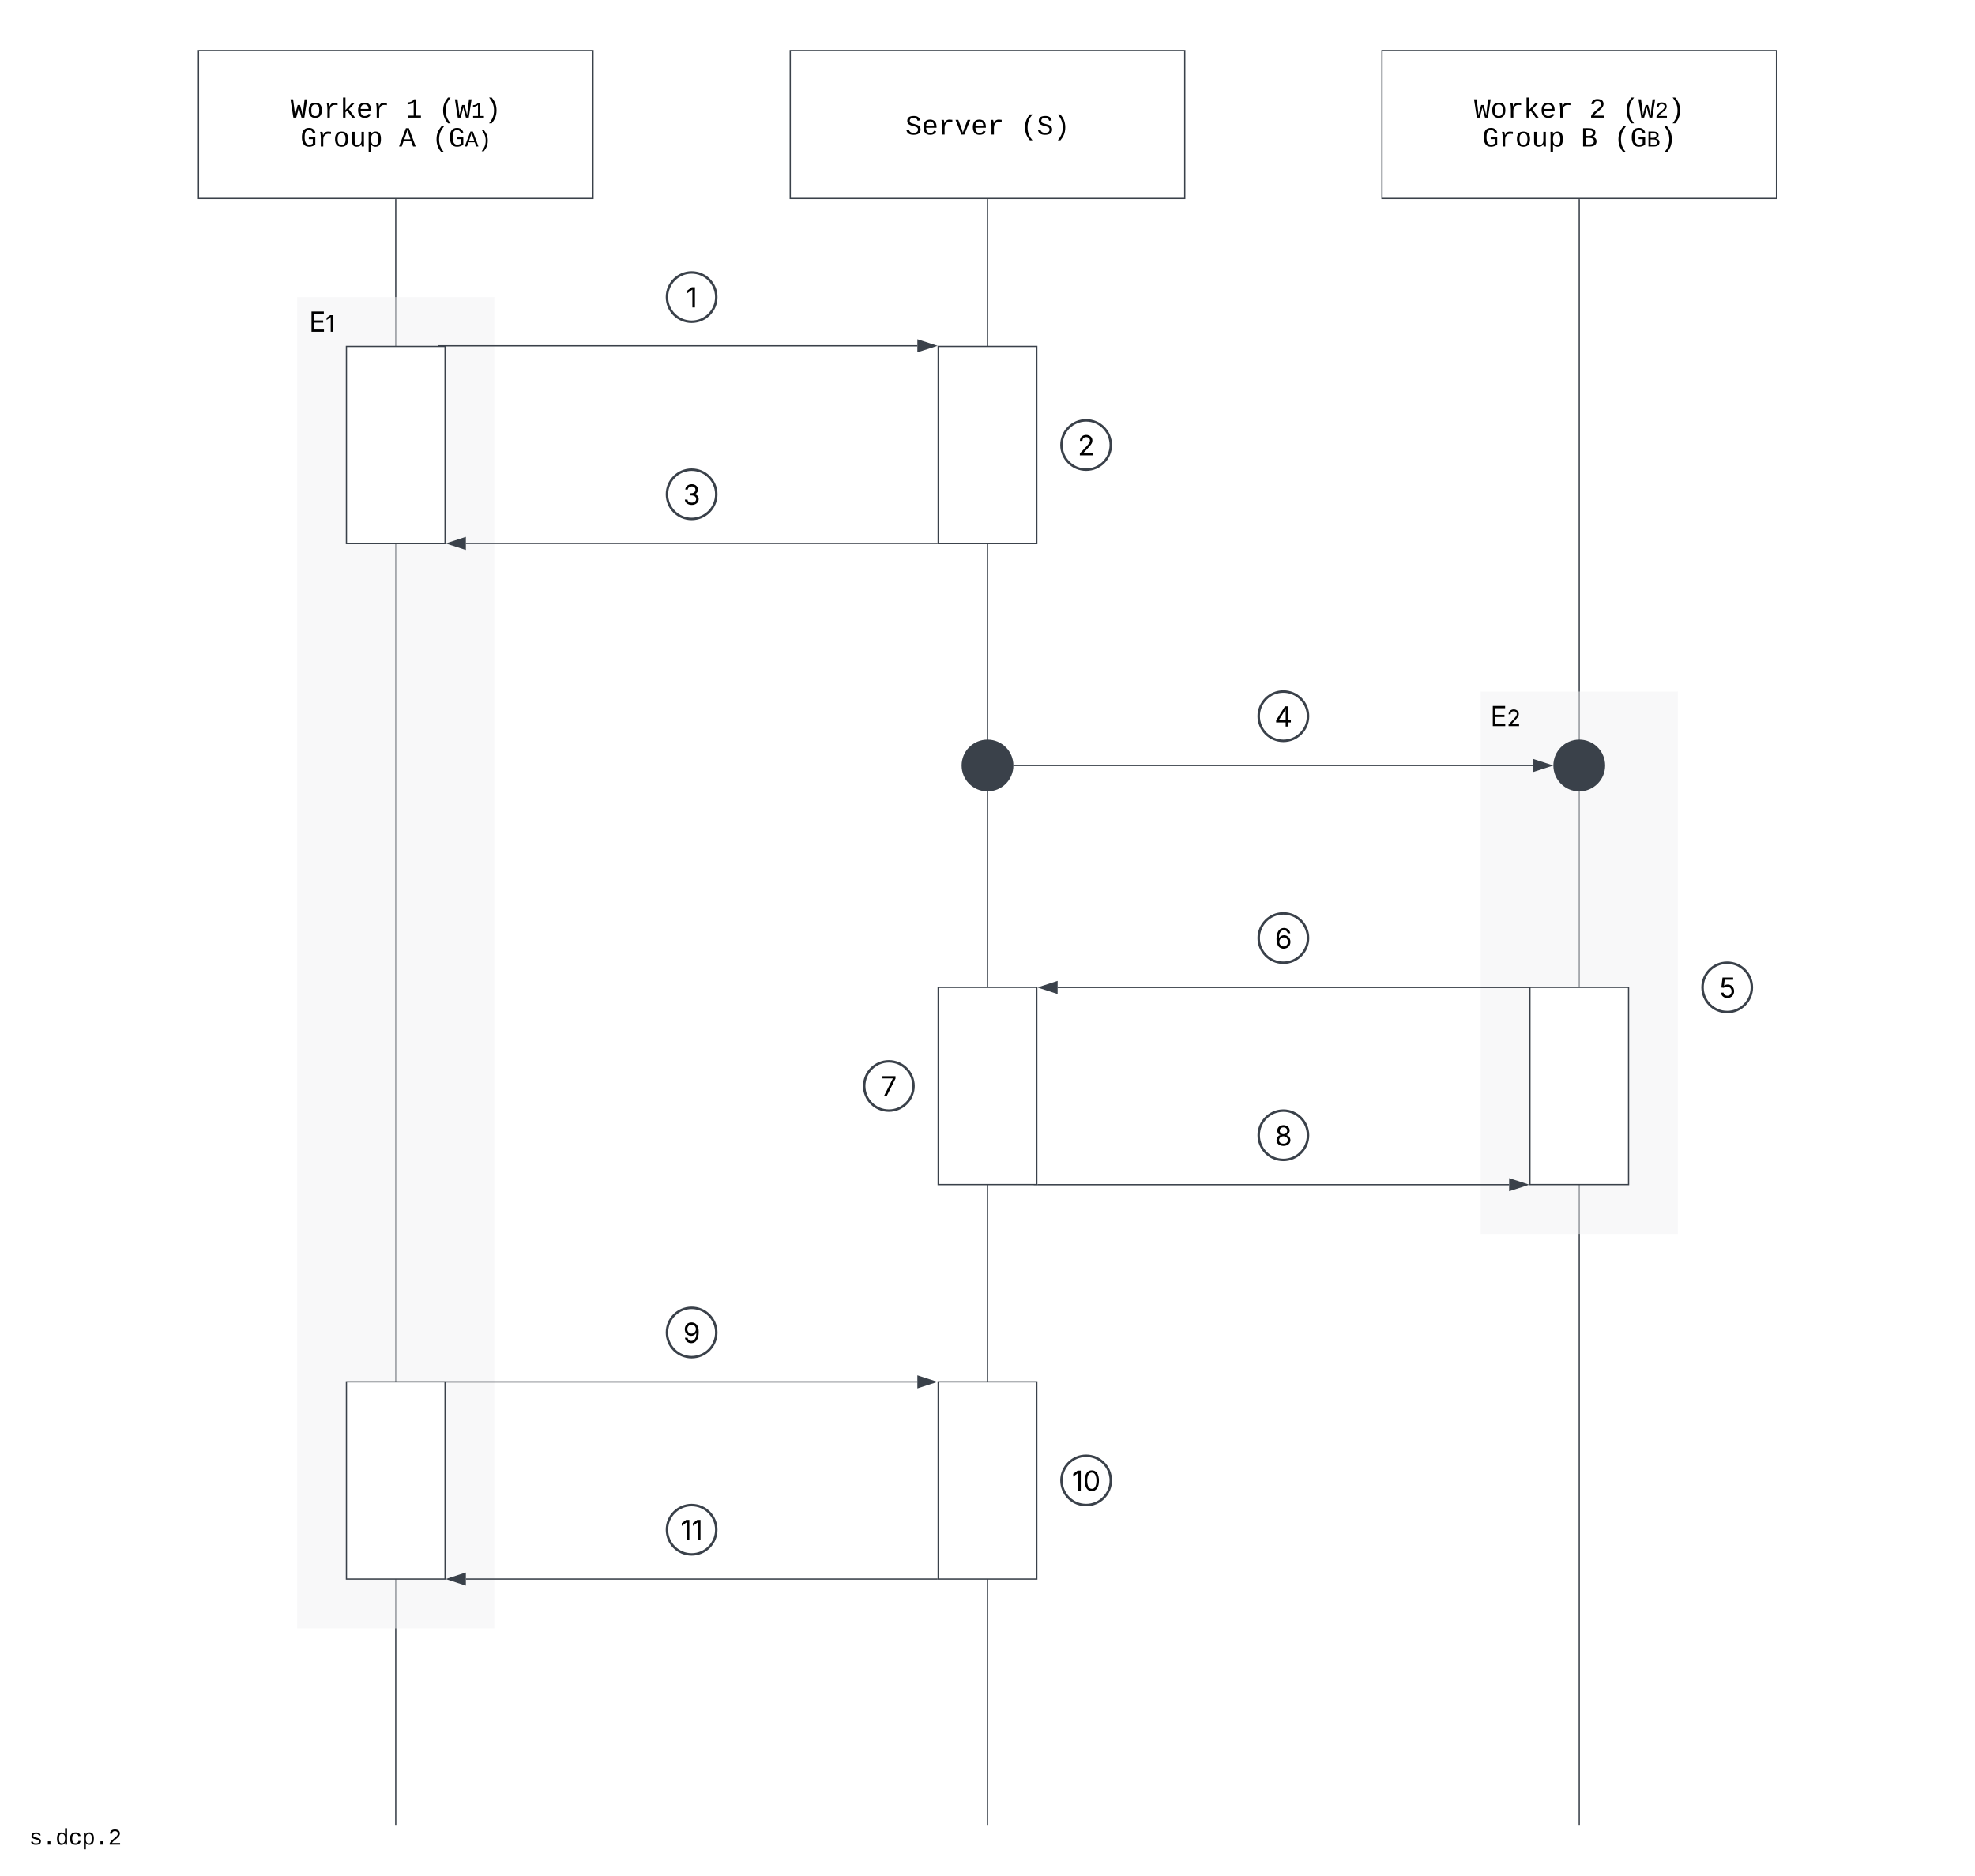 <svg xmlns="http://www.w3.org/2000/svg" xmlns:xlink="http://www.w3.org/1999/xlink" xmlns:lucid="lucid" width="1602" height="1522"><g transform="translate(-479 1001)" lucid:page-tab-id="0_0"><path d="M0-1500h2500v2500H0z" fill="#fff"/><path d="M480-994a6 6 0 0 1 6-6h1588a6 6 0 0 1 6 6V514a6 6 0 0 1-6 6H486a6 6 0 0 1-6-6z" stroke="#000" stroke-opacity="0" stroke-width="2" fill="#fff"/><path d="M1760-839V479.5" stroke="#3a414a" fill="none"/><path d="M1760.47-839h-.94v-.5h.94z" stroke="#3a414a" stroke-width=".05" fill="#3a414a"/><path d="M1760 479.5v.5M1280-839V479.5" stroke="#3a414a" fill="none"/><path d="M1280.47-839h-.94v-.5h.94z" stroke="#3a414a" stroke-width=".05" fill="#3a414a"/><path d="M1280 479.5v.5M800-839V479.5" stroke="#3a414a" fill="none"/><path d="M800.48-839h-.96v-.5h.96z" stroke="#3a414a" stroke-width=".05" fill="#3a414a"/><path d="M800 479.5v.5" stroke="#3a414a" fill="none"/><path d="M1680-440h160V0h-160zM720-760h160V320H720z" stroke="#000" stroke-opacity="0" fill="#f2f3f5" fill-opacity=".5"/><path d="M640-960h320v120H640z" stroke="#3a414a" fill="#fff"/><use xlink:href="#a" transform="matrix(1,0,0,1,645,-955) translate(69.653 49.427)"/><use xlink:href="#b" transform="matrix(1,0,0,1,645,-955) translate(163.001 49.427)"/><use xlink:href="#c" transform="matrix(1,0,0,1,645,-955) translate(189.672 49.427)"/><use xlink:href="#d" transform="matrix(1,0,0,1,645,-955) translate(77.654 72.854)"/><use xlink:href="#e" transform="matrix(1,0,0,1,645,-955) translate(157.667 72.854)"/><use xlink:href="#f" transform="matrix(1,0,0,1,645,-955) translate(184.338 72.854)"/><path d="M1120-960h320v120h-320z" stroke="#3a414a" fill="#fff"/><use xlink:href="#g" transform="matrix(1,0,0,1,1125,-955) translate(88.322 63.177)"/><use xlink:href="#h" transform="matrix(1,0,0,1,1125,-955) translate(181.671 63.177)"/><path d="M1600-960h320v120h-320z" stroke="#3a414a" fill="#fff"/><use xlink:href="#a" transform="matrix(1,0,0,1,1605,-955) translate(69.653 49.427)"/><use xlink:href="#i" transform="matrix(1,0,0,1,1605,-955) translate(163.001 49.427)"/><use xlink:href="#j" transform="matrix(1,0,0,1,1605,-955) translate(189.672 49.427)"/><use xlink:href="#d" transform="matrix(1,0,0,1,1605,-955) translate(76.321 72.854)"/><use xlink:href="#k" transform="matrix(1,0,0,1,1605,-955) translate(156.334 72.854)"/><use xlink:href="#l" transform="matrix(1,0,0,1,1605,-955) translate(183.005 72.854)"/><path d="M760-720h80v160h-80zM1240-720h80v160h-80z" stroke="#3a414a" fill="#fff"/><path d="M1300-380c0 11.05-8.95 20-20 20s-20-8.95-20-20 8.95-20 20-20 20 8.95 20 20zM1780-380c0 11.05-8.95 20-20 20s-20-8.95-20-20 8.95-20 20-20 20 8.95 20 20z" stroke="#3a414a" stroke-width="2" fill="#3a414a"/><path d="M1301.5-380h421.1" stroke="#3a414a" fill="none"/><path d="M1301.5-379.52h-.55l.05-.44-.02-.52h.53z" stroke="#3a414a" stroke-width=".05" fill="#3a414a"/><path d="M1737.38-380l-14.27 4.63.02-9.26z" stroke="#3a414a" fill="#3a414a"/><path d="M720-754a6 6 0 0 1 6-6h28a6 6 0 0 1 6 6v28a6 6 0 0 1-6 6h-28a6 6 0 0 1-6-6z" fill="none"/><use xlink:href="#m" transform="matrix(1,0,0,1,720,-760) translate(9.706 28.084)"/><path d="M834.36-720.5h388.75" stroke="#3a414a" fill="none"/><path stroke="#3a414a" stroke-width=".05" fill="#3a414a"/><path d="M1237.88-720.5l-14.27 4.63.02-9.26z" stroke="#3a414a" fill="#3a414a"/><path d="M1239-560.14H856.88" stroke="#3a414a" fill="none"/><path d="M1239.5-559.67h-.5v-.95h.5z" stroke="#3a414a" stroke-width=".05" fill="#3a414a"/><path d="M842.12-560.14l14.26-4.64v9.27z" stroke="#3a414a" fill="#3a414a"/><path d="M1240-200h80v160h-80zM760 120h80v160h-80zM1240 120h80v160h-80zM1720-200h80v160h-80z" stroke="#3a414a" fill="#fff"/><path d="M841 120.05h382.12" stroke="#3a414a" fill="none"/><path d="M841 120.53h-.5v-.95h.5z" stroke="#3a414a" stroke-width=".05" fill="#3a414a"/><path d="M1237.88 120.05l-14.26 4.64v-9.28z" stroke="#3a414a" fill="#3a414a"/><path d="M1239 280H856.88" stroke="#3a414a" fill="none"/><path d="M1239.5 280.48h-.5v-.96h.5z" stroke="#3a414a" stroke-width=".05" fill="#3a414a"/><path d="M842.12 280l14.26-4.63v9.26z" stroke="#3a414a" fill="#3a414a"/><path d="M1719-199.92h-382.12" stroke="#3a414a" fill="none"/><path d="M1719.5-199.45h-.5v-.95h.5z" stroke="#3a414a" stroke-width=".05" fill="#3a414a"/><path d="M1322.12-199.92l14.27-4.64-.02 9.27z" stroke="#3a414a" fill="#3a414a"/><path d="M1060-760c0 11.05-8.95 20-20 20s-20-8.95-20-20 8.95-20 20-20 20 8.95 20 20z" stroke="#3a414a" stroke-width="2" fill-opacity="0"/><use xlink:href="#n" transform="matrix(1,0,0,1,1025,-775) translate(10.486 23.403)"/><path d="M1380-640c0 11.05-8.95 20-20 20s-20-8.95-20-20 8.95-20 20-20 20 8.95 20 20z" stroke="#3a414a" stroke-width="2" fill-opacity="0"/><use xlink:href="#o" transform="matrix(1,0,0,1,1345,-655) translate(8.229 23.403)"/><path d="M1680-434a6 6 0 0 1 6-6h28a6 6 0 0 1 6 6v28a6 6 0 0 1-6 6h-28a6 6 0 0 1-6-6z" fill="none"/><use xlink:href="#p" transform="matrix(1,0,0,1,1680,-440) translate(7.9 28.084)"/><path d="M1060-600c0 11.05-8.95 20-20 20s-20-8.95-20-20 8.95-20 20-20 20 8.95 20 20z" stroke="#3a414a" stroke-width="2" fill-opacity="0"/><use xlink:href="#q" transform="matrix(1,0,0,1,1025,-615) translate(8.142 23.403)"/><path d="M1540-420c0 11.05-8.95 20-20 20s-20-8.95-20-20 8.95-20 20-20 20 8.95 20 20z" stroke="#3a414a" stroke-width="2" fill-opacity="0"/><use xlink:href="#r" transform="matrix(1,0,0,1,1505,-435) translate(7.827 23.403)"/><path d="M1900-200c0 11.05-8.95 20-20 20s-20-8.95-20-20 8.95-20 20-20 20 8.95 20 20z" stroke="#3a414a" stroke-width="2" fill-opacity="0"/><use xlink:href="#s" transform="matrix(1,0,0,1,1865,-215) translate(8.25 23.403)"/><path d="M1540-240c0 11.05-8.95 20-20 20s-20-8.95-20-20 8.95-20 20-20 20 8.95 20 20z" stroke="#3a414a" stroke-width="2" fill-opacity="0"/><use xlink:href="#t" transform="matrix(1,0,0,1,1505,-255) translate(8.115 23.403)"/><path d="M1540-80c0 11.05-8.95 20-20 20s-20-8.95-20-20 8.95-20 20-20 20 8.95 20 20z" stroke="#3a414a" stroke-width="2" fill-opacity="0"/><use xlink:href="#u" transform="matrix(1,0,0,1,1505,-95) translate(8.131 23.403)"/><path d="M1220-120c0 11.05-8.95 20-20 20s-20-8.95-20-20 8.95-20 20-20 20 8.95 20 20z" stroke="#3a414a" stroke-width="2" fill-opacity="0"/><use xlink:href="#v" transform="matrix(1,0,0,1,1185,-135) translate(8.717 23.403)"/><path d="M1060 80c0 11.05-8.95 20-20 20s-20-8.95-20-20 8.95-20 20-20 20 8.95 20 20z" stroke="#3a414a" stroke-width="2" fill-opacity="0"/><g><use xlink:href="#w" transform="matrix(1,0,0,1,1025,65) translate(8.115 23.403)"/></g><path d="M1380 200c0 11.05-8.95 20-20 20s-20-8.95-20-20 8.95-20 20-20 20 8.95 20 20z" stroke="#3a414a" stroke-width="2" fill-opacity="0"/><g><use xlink:href="#x" transform="matrix(1,0,0,1,1345,185) translate(3.476 23.403)"/></g><path d="M1060 240c0 11.05-8.95 20-20 20s-20-8.95-20-20 8.95-20 20-20 20 8.95 20 20z" stroke="#3a414a" stroke-width="2" fill-opacity="0"/><g><use xlink:href="#y" transform="matrix(1,0,0,1,1025,225) translate(5.966 23.403)"/></g><path d="M1321-39.92h382.12" stroke="#3a414a" fill="none"/><path d="M1321-39.44h-3.5v-.06h3v-.9h.5z" stroke="#3a414a" stroke-width=".05" fill="#3a414a"/><path d="M1717.88-39.92l-14.27 4.64.02-9.27z" stroke="#3a414a" fill="#3a414a"/><path d="M480 466a6 6 0 0 1 6-6h108a6 6 0 0 1 6 6v48a6 6 0 0 1-6 6H486a6 6 0 0 1-6-6z" fill="none"/><g><use xlink:href="#z" transform="matrix(1,0,0,1,480,460) translate(22.661 35.421)"/></g><defs><path d="M1018 0H810c-67-251-137-496-194-756C558-495 487-250 419 0H211L0-1349h189c48 393 110 772 142 1181 58-262 128-512 197-763h175c69 251 139 500 197 763 37-402 92-789 139-1181h189" id="A"/><path d="M615-1102c343 0 484 203 482 560-1 347-147 562-488 562-336 0-475-219-479-562-4-349 156-560 485-560zm-8 989c240 0 301-180 301-429 0-245-55-427-290-427-236 0-299 181-299 427 0 243 61 429 288 429" id="B"/><path d="M839-1102c70 0 148 7 206 17v167c-112-18-268-36-363 15-129 69-208 203-208 395V0H294c-10-367 32-789-52-1082h171c21 75 41 161 48 250h5c67-152 152-270 373-270" id="C"/><path d="M914 0L548-499l-132 98V0H236v-1484h180v927l475-525h211L663-617 1125 0H914" id="D"/><path d="M617-1102c355 0 481 238 477 599H322c5 222 84 388 301 388 144 0 244-59 284-166l158 45C1002-72 854 20 623 20c-342 0-490-220-490-568 0-346 151-554 484-554zm291 461c-18-192-90-328-289-328-194 0-287 128-295 328h584" id="E"/><g id="a"><use transform="matrix(0.011,0,0,0.011,0,0)" xlink:href="#A"/><use transform="matrix(0.011,0,0,0.011,13.336,0)" xlink:href="#B"/><use transform="matrix(0.011,0,0,0.011,26.671,0)" xlink:href="#C"/><use transform="matrix(0.011,0,0,0.011,40.007,0)" xlink:href="#D"/><use transform="matrix(0.011,0,0,0.011,53.342,0)" xlink:href="#E"/><use transform="matrix(0.011,0,0,0.011,66.678,0)" xlink:href="#C"/></g><path d="M148-1120c216-7 379-89 463-229h166v1204h353V0H157v-145h439v-1021c-79 124-254 184-448 194v-148" id="F"/><use transform="matrix(0.011,0,0,0.011,0,0)" xlink:href="#F" id="b"/><path d="M891-1484c-201 251-362 514-362 954 0 441 161 704 362 955H701C500 176 342-90 342-532c0-440 159-704 359-952h190" id="G"/><path d="M528-1484c201 248 357 511 357 952 0 442-156 709-357 957H336C537 174 700-89 700-530c0-440-163-703-364-954h192" id="H"/><g id="c"><use transform="matrix(0.011,0,0,0.011,0,0)" xlink:href="#G"/><use transform="matrix(0.011,0,0,0.011,13.336,0)" xlink:href="#A"/><use transform="matrix(0.009,0,0,0.009,26.671,0)" xlink:href="#F"/><use transform="matrix(0.011,0,0,0.011,37.339,0)" xlink:href="#H"/></g><path d="M655-135c108 0 195-33 260-74v-336H622v-160h479v572C981-54 839 20 639 20c-388 0-526-306-526-701 0-406 129-689 529-689 261 0 392 137 461 331l-171 56c-47-131-122-231-288-231-281 0-330 245-330 533 0 179 28 314 84 407s142 139 257 139" id="I"/><path d="M528 20c-247 0-343-132-343-381v-721h180v686c-4 177 45 284 224 277 194-8 279-136 279-336v-627h181c3 360-6 732 6 1082H885c-4-54-7-126-8-185h-3C809-64 714 20 528 20" id="J"/><path d="M698-1104c312 3 392 244 392 558 0 315-82 566-392 566-169 0-277-65-331-184h-5c8 188 2 394 4 589H185V-858c0-76-1-156-6-224h175c6 52 9 120 10 178h4c58-122 150-202 330-200zm-49 991c225 0 255-203 255-433 0-225-32-419-253-419-236 0-285 192-285 441 0 237 53 411 283 411" id="K"/><g id="d"><use transform="matrix(0.011,0,0,0.011,0,0)" xlink:href="#I"/><use transform="matrix(0.011,0,0,0.011,13.336,0)" xlink:href="#C"/><use transform="matrix(0.011,0,0,0.011,26.671,0)" xlink:href="#B"/><use transform="matrix(0.011,0,0,0.011,40.007,0)" xlink:href="#J"/><use transform="matrix(0.011,0,0,0.011,53.342,0)" xlink:href="#K"/></g><path d="M1034 0L896-382H333L196 0H0l510-1349h217L1228 0h-194zM847-531c-77-225-157-447-231-674-69 231-154 451-232 674h463" id="L"/><use transform="matrix(0.011,0,0,0.011,0,0)" xlink:href="#L" id="e"/><g id="f"><use transform="matrix(0.011,0,0,0.011,0,0)" xlink:href="#G"/><use transform="matrix(0.011,0,0,0.011,13.336,0)" xlink:href="#I"/><use transform="matrix(0.009,0,0,0.009,26.671,0)" xlink:href="#L"/><use transform="matrix(0.009,0,0,0.009,37.339,0)" xlink:href="#H"/></g><path d="M614-1226c-167 1-283 53-283 213 0 183 186 193 334 234 230 63 463 120 463 409 0 286-219 387-518 390C309 23 131-98 79-338l185-37c34 165 149 248 351 246 184-2 324-58 324-238 0-203-207-221-372-266-210-57-422-111-422-377 0-267 201-356 470-360 279-5 430 101 480 324l-188 33c-28-141-121-215-293-213" id="M"/><path d="M715 0H502L69-1082h202c94 253 197 500 285 758 19 57 36 126 52 183 96-335 234-626 350-941h201" id="N"/><g id="g"><use transform="matrix(0.011,0,0,0.011,0,0)" xlink:href="#M"/><use transform="matrix(0.011,0,0,0.011,13.336,0)" xlink:href="#E"/><use transform="matrix(0.011,0,0,0.011,26.671,0)" xlink:href="#C"/><use transform="matrix(0.011,0,0,0.011,40.007,0)" xlink:href="#N"/><use transform="matrix(0.011,0,0,0.011,53.342,0)" xlink:href="#E"/><use transform="matrix(0.011,0,0,0.011,66.678,0)" xlink:href="#C"/></g><g id="h"><use transform="matrix(0.011,0,0,0.011,0,0)" xlink:href="#G"/><use transform="matrix(0.011,0,0,0.011,13.336,0)" xlink:href="#M"/><use transform="matrix(0.011,0,0,0.011,26.671,0)" xlink:href="#H"/></g><path d="M611-1370c266 0 451 106 451 368 0 147-77 243-154 327-132 144-316 255-451 395-42 44-75 87-96 134h723V0H144v-117c124-264 387-411 582-603 73-72 151-147 151-271 0-161-104-231-266-231-163 0-249 90-268 238l-184-17c35-233 185-369 452-369" id="O"/><use transform="matrix(0.011,0,0,0.011,0,0)" xlink:href="#O" id="i"/><g id="j"><use transform="matrix(0.011,0,0,0.011,0,0)" xlink:href="#G"/><use transform="matrix(0.011,0,0,0.011,13.336,0)" xlink:href="#A"/><use transform="matrix(0.009,0,0,0.009,26.671,0)" xlink:href="#O"/><use transform="matrix(0.011,0,0,0.011,37.339,0)" xlink:href="#H"/></g><path d="M802-711c201 25 350 118 350 331C1152-95 921 0 634 0H162v-1349c401 9 908-74 908 327 0 184-111 275-268 311zm-224-69c174-2 300-51 300-218 0-163-124-198-302-198H353v416h225zM353-153c281-2 612 44 606-244-5-271-329-233-606-234v478" id="P"/><use transform="matrix(0.011,0,0,0.011,0,0)" xlink:href="#P" id="k"/><g id="l"><use transform="matrix(0.011,0,0,0.011,0,0)" xlink:href="#G"/><use transform="matrix(0.011,0,0,0.011,13.336,0)" xlink:href="#I"/><use transform="matrix(0.009,0,0,0.009,26.671,0)" xlink:href="#P"/><use transform="matrix(0.011,0,0,0.011,37.339,0)" xlink:href="#H"/></g><path d="M180 0v-1490h908v168H370v486h669v168H370v500h727V0H180" id="Q"/><path d="M653-1490V0H466v-1314h-10L96-1047v-204l324-239h233" id="R"/><g id="m"><use transform="matrix(0.011,0,0,0.011,0,0)" xlink:href="#Q"/><use transform="matrix(0.009,0,0,0.009,13.357,0)" xlink:href="#R"/></g><use transform="matrix(0.011,0,0,0.011,0,0)" xlink:href="#R" id="n"/><path d="M154 0v-137l495-537c165-179 249-281 249-418 0-156-121-253-280-253-170 0-278 110-278 278H158c0-264 200-443 465-443 266 0 455 183 455 416 0 161-73 288-336 568L416-179v12h687V0H154" id="S"/><use transform="matrix(0.011,0,0,0.011,0,0)" xlink:href="#S" id="o"/><g id="p"><use transform="matrix(0.011,0,0,0.011,0,0)" xlink:href="#Q"/><use transform="matrix(0.009,0,0,0.009,13.357,0)" xlink:href="#S"/></g><path d="M635 20c-292 0-500-160-510-396h192c11 142 145 229 315 229 187 0 323-105 323-260 0-161-125-274-346-274H488v-165h121c174 0 294-100 294-254 0-148-104-245-266-245-152 0-291 85-297 230H157c8-234 222-395 484-395 278 0 448 188 448 400 0 168-95 291-247 336v12c190 31 301 169 301 357 0 244-216 425-508 425" id="T"/><use transform="matrix(0.011,0,0,0.011,0,0)" xlink:href="#T" id="q"/><path d="M120-303v-155l652-1032h231v1020h202v167h-202V0H821v-303H120zm702-167v-782h-12L323-482v12h499" id="U"/><use transform="matrix(0.011,0,0,0.011,0,0)" xlink:href="#U" id="r"/><path d="M626 20c-262 0-458-168-468-396h184c12 133 134 229 284 229 180 0 311-137 311-326 0-192-136-335-323-335-92 0-196 33-255 78l-178-22 88-738h784v167H429l-51 435h8c61-51 160-87 263-87 273 0 474 211 474 499 0 286-210 496-497 496" id="V"/><use transform="matrix(0.011,0,0,0.011,0,0)" xlink:href="#V" id="s"/><path d="M646 20c-249 0-524-159-524-708 0-524 209-822 547-822 250 0 431 161 467 395H950c-33-129-126-227-281-227-229 0-367 208-367 566h12c80-124 212-198 367-198 255 0 467 205 467 493 0 278-198 501-502 501zm0-167c179 0 318-148 318-334 0-182-133-328-313-328-181 0-322 156-322 330 0 176 134 332 317 332" id="W"/><use transform="matrix(0.011,0,0,0.011,0,0)" xlink:href="#W" id="t"/><path d="M633 20c-303 0-511-173-511-416 0-188 124-348 291-378v-8c-145-37-237-174-237-332 0-227 192-396 457-396 261 0 456 169 456 396 0 158-94 295-235 332v8c162 30 291 190 291 378 0 243-212 416-512 416zm0-165c197 0 322-103 322-261 0-165-138-283-322-283-188 0-324 118-324 283 0 158 123 261 324 261zm0-703c157 0 272-101 272-252 0-149-110-246-272-246-165 0-273 97-273 246 0 151 112 252 273 252" id="X"/><use transform="matrix(0.011,0,0,0.011,0,0)" xlink:href="#X" id="u"/><path d="M200 0l662-1311v-12H98v-167h963v177L400 0H200" id="Y"/><use transform="matrix(0.011,0,0,0.011,0,0)" xlink:href="#Y" id="v"/><path d="M603 20c-253 0-434-161-469-399h188c31 132 124 231 281 231 227 0 367-207 367-568h-12c-80 122-211 199-367 199-257 0-469-206-469-493 0-278 200-505 506-500 245 4 520 158 520 706 0 527-208 824-545 824zm16-703c181 0 324-157 324-332 0-171-135-328-318-328-180 0-317 148-317 332 0 183 131 328 311 328" id="Z"/><use transform="matrix(0.011,0,0,0.011,0,0)" xlink:href="#Z" id="w"/><path d="M646 20c-332 0-524-278-524-764 0-483 194-766 524-766s524 283 524 766c0 485-191 764-524 764zm0-166c218 0 341-220 341-598 0-380-123-601-341-601s-341 222-341 601c0 378 123 598 341 598" id="aa"/><g id="x"><use transform="matrix(0.011,0,0,0.011,0,0)" xlink:href="#R"/><use transform="matrix(0.011,0,0,0.011,9.039,0)" xlink:href="#aa"/></g><g id="y"><use transform="matrix(0.011,0,0,0.011,0,0)" xlink:href="#R"/><use transform="matrix(0.011,0,0,0.011,9.039,0)" xlink:href="#R"/></g><path d="M873-819c-18-114-119-146-250-146-163 0-245 50-245 151 0 151 170 148 294 185 182 54 388 94 388 320 0 240-189 325-439 329-245 4-410-69-454-268l159-31c24 133 136 168 295 165 144-2 270-31 270-171 0-164-195-160-331-202-167-52-350-87-350-299 0-218 173-315 413-313 220 2 373 77 412 260" id="ab"/><path d="M496 0v-299h235V0H496" id="ac"/><path d="M865-914c-3-187-2-380-2-570h180v1261c0 76 1 155 6 223H877c-8-49-9-116-10-174h-5C801-44 708 26 530 26c-135 0-234-46-297-139s-95-232-95-419c0-377 131-566 392-566 176 0 271 63 335 184zm-286-51c-222 0-255 197-255 427 0 229 31 425 253 425 237 0 286-195 286-441 0-238-52-411-284-411" id="ad"/><path d="M631 20c-350 0-501-215-501-562 0-355 162-560 502-560 250 0 399 118 446 323l-192 14c-23-124-109-196-262-196-242 0-305 171-305 415 1 245 61 427 304 427 151 0 248-77 267-215l190 12C1039-107 883 20 631 20" id="ae"/><g id="z"><use transform="matrix(0.009,0,0,0.009,0,0)" xlink:href="#ab"/><use transform="matrix(0.009,0,0,0.009,10.668,0)" xlink:href="#ac"/><use transform="matrix(0.009,0,0,0.009,21.337,0)" xlink:href="#ad"/><use transform="matrix(0.009,0,0,0.009,32.005,0)" xlink:href="#ae"/><use transform="matrix(0.009,0,0,0.009,42.674,0)" xlink:href="#K"/><use transform="matrix(0.009,0,0,0.009,53.342,0)" xlink:href="#ac"/><use transform="matrix(0.009,0,0,0.009,64.01,0)" xlink:href="#O"/></g></defs></g></svg>